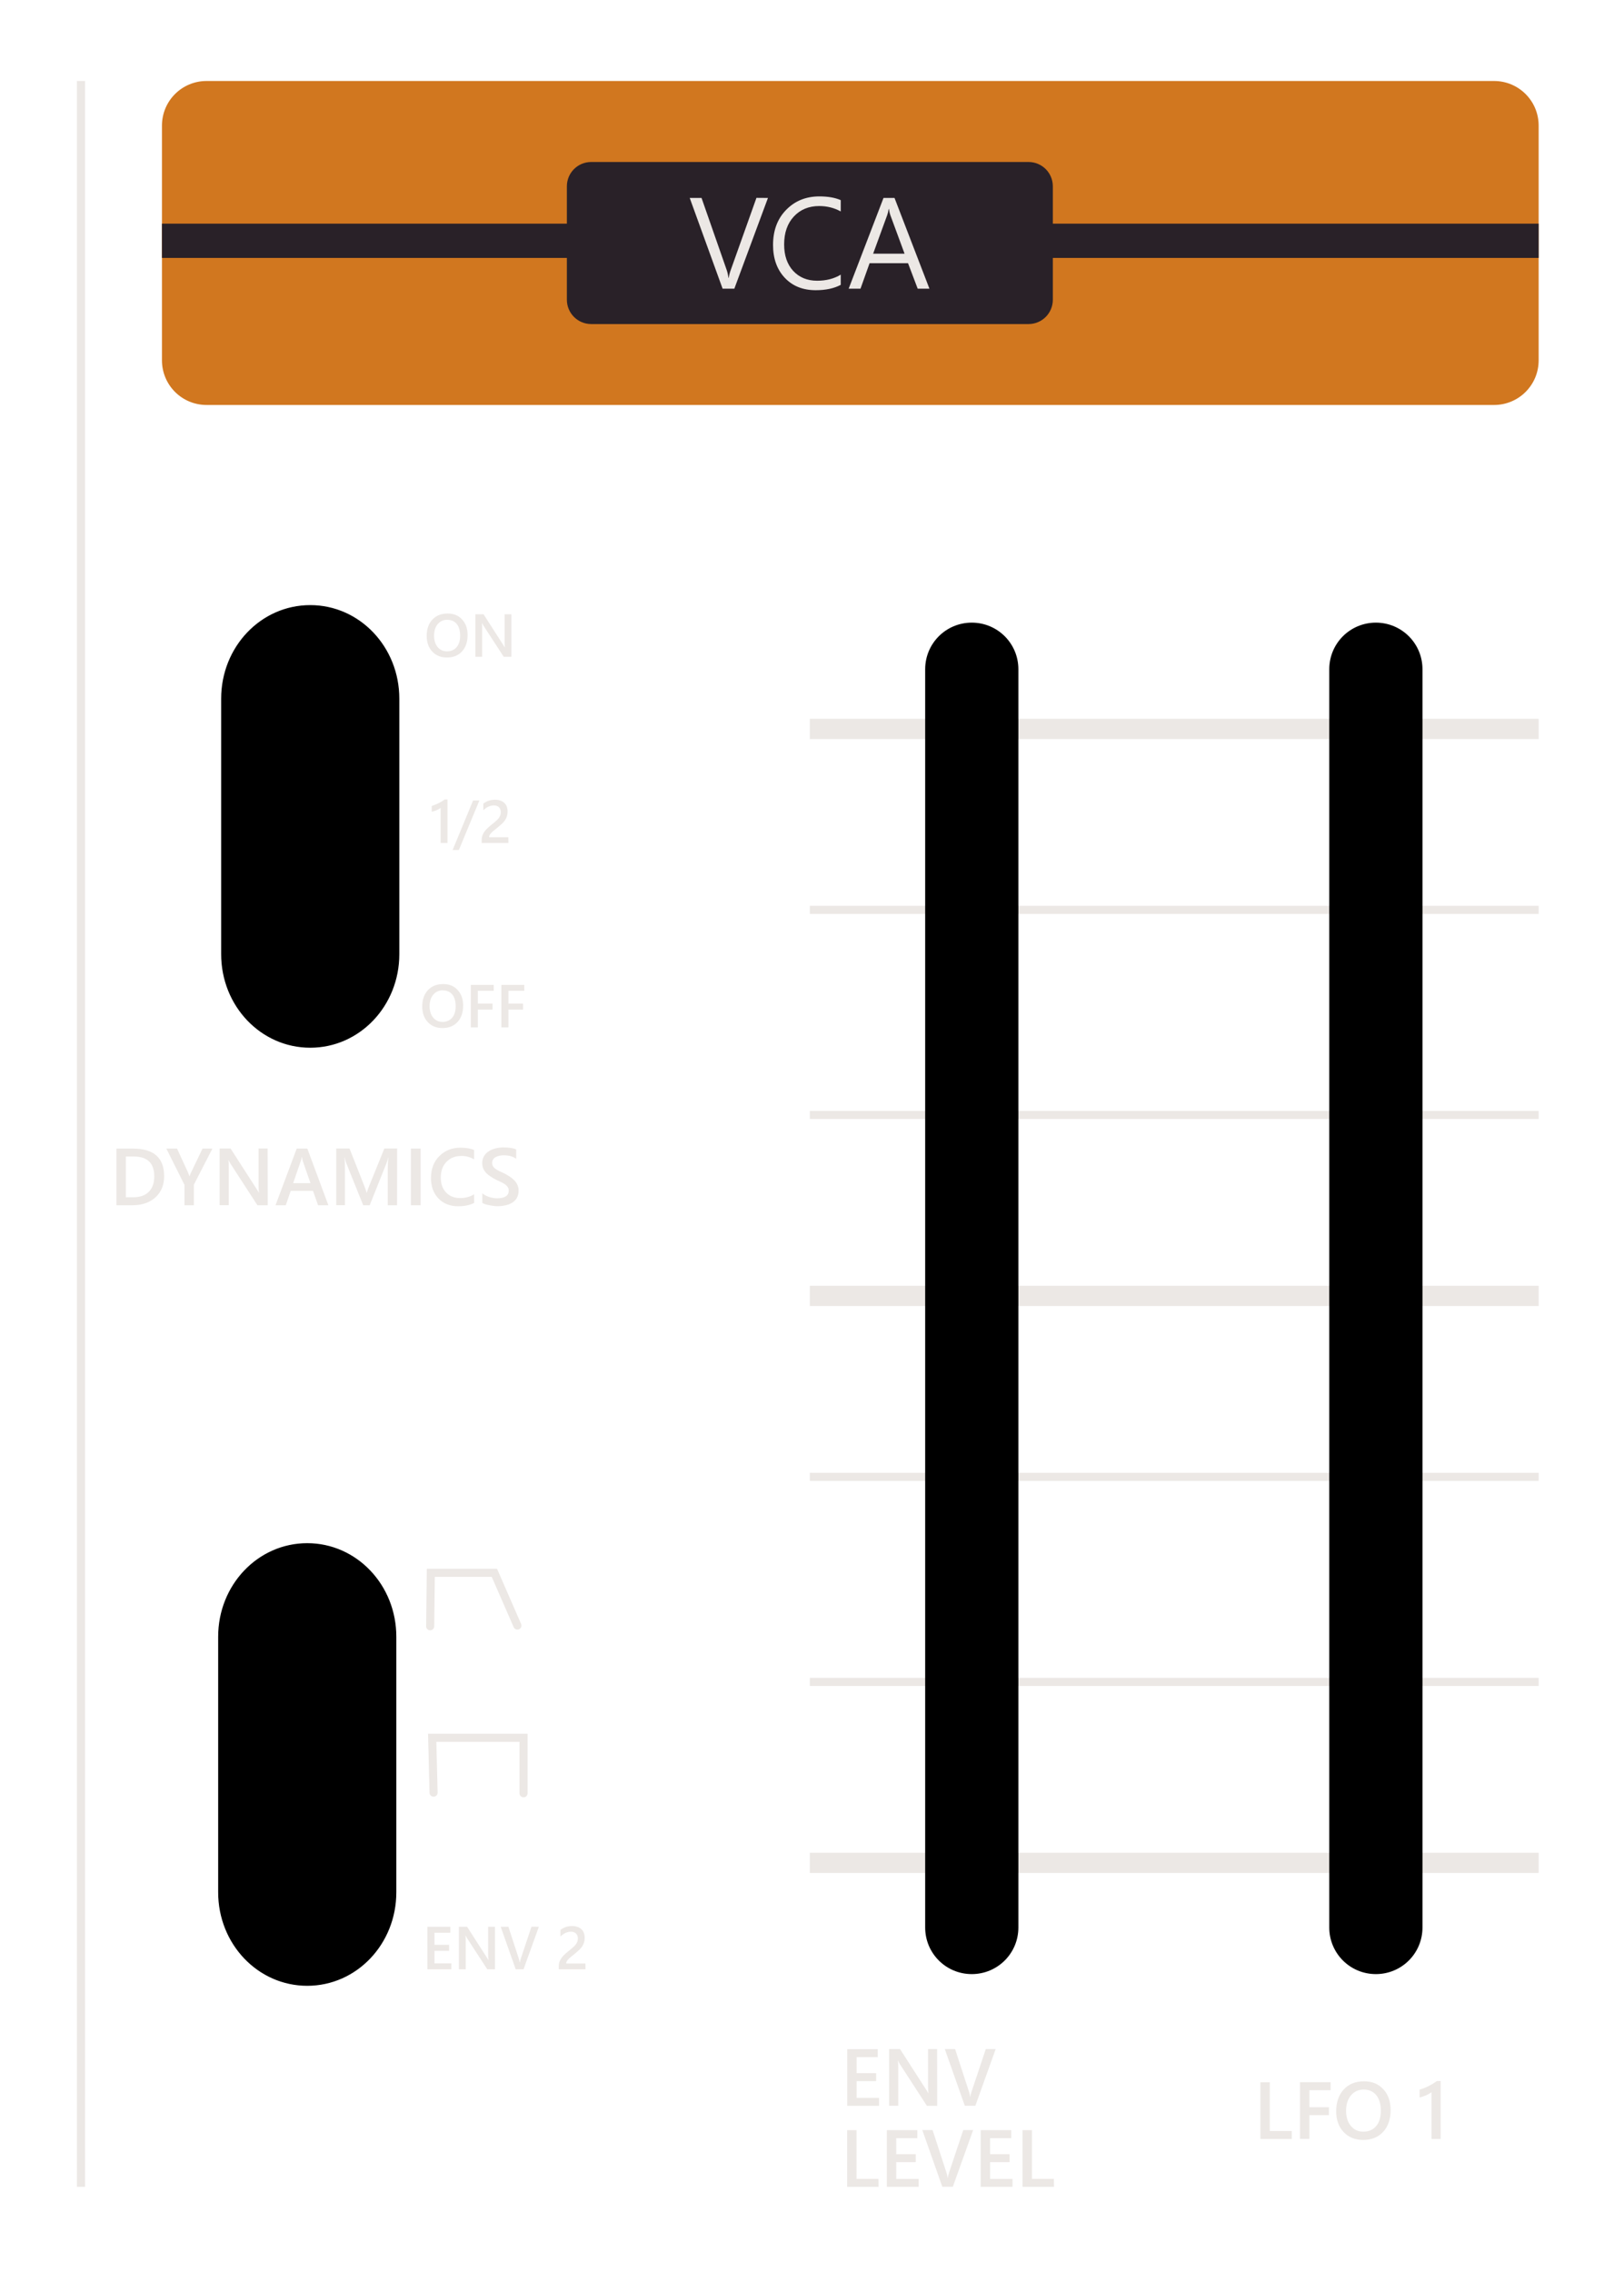 <?xml version="1.0" encoding="UTF-8" standalone="no"?>
<svg
   xmlns:dc="http://purl.org/dc/elements/1.1/"
   xmlns:cc="http://creativecommons.org/ns#"
   xmlns:rdf="http://www.w3.org/1999/02/22-rdf-syntax-ns#"
   xmlns:svg="http://www.w3.org/2000/svg"
   xmlns="http://www.w3.org/2000/svg"
   xmlns:sodipodi="http://sodipodi.sourceforge.net/DTD/sodipodi-0.dtd"
   xmlns:inkscape="http://www.inkscape.org/namespaces/inkscape"
   width="20.054mm"
   height="28.054mm"
   viewBox="0 0 20.054 28.054"
   version="1.1"
   id="svg21455"
   inkscape:version="1.0.2-2 (e86c870879, 2021-01-15)"
   sodipodi:docname="section-vca.svg">
  <defs
     id="defs21449" />
  <sodipodi:namedview
     id="base"
     pagecolor="#ffffff"
     bordercolor="#666666"
     borderopacity="1.0"
     inkscape:pageopacity="0.0"
     inkscape:pageshadow="2"
     inkscape:zoom="5.6"
     inkscape:cx="46.094656"
     inkscape:cy="63.19405"
     inkscape:document-units="mm"
     inkscape:current-layer="layer1"
     inkscape:document-rotation="0"
     showgrid="true"
     fit-margin-top="0"
     fit-margin-left="0"
     fit-margin-right="0"
     fit-margin-bottom="0"
     inkscape:window-width="2420"
     inkscape:window-height="1406"
     inkscape:window-x="-11"
     inkscape:window-y="-11"
     inkscape:window-maximized="1"
     inkscape:snap-global="true">
    <inkscape:grid
       type="xygrid"
       id="grid8094" />
  </sodipodi:namedview>
  <g
     inkscape:label="Layer 1"
     inkscape:groupmode="layer"
     id="layer1"
     transform="translate(-65.568,-96.342)">
    <path
       id="rect41388-0-0-7-8-5"
       style="fill:none;fill-opacity:1;stroke:none;stroke-width:0.05;stroke-miterlimit:10;stroke-dasharray:none;stroke-opacity:1;paint-order:markers fill stroke"
       d="M 65.595,96.369 H 85.595 V 124.369 H 65.595 Z" />
    <path
       id="rect41866-4-9-8-1-3-3-1-5-1-6"
       style="fill:#000000;fill-opacity:1;stroke:#000000;stroke-width:0.042;stroke-miterlimit:10;stroke-dasharray:none;stroke-opacity:1;paint-order:markers fill stroke"
       d="m 69.399,103.834 c 0.598,0 1.079,0.506 1.079,1.134 v 3.155 c 0,0.628 -0.481,1.134 -1.079,1.134 -0.598,0 -1.079,-0.506 -1.079,-1.134 v -3.155 c 0,-0.628 0.481,-1.134 1.079,-1.134 z" />
    <path
       id="rect41866-4-9-8-1-3-3-1-5-1-6-4"
       style="fill:#000000;fill-opacity:1;stroke:#000000;stroke-width:0.042;stroke-miterlimit:10;stroke-dasharray:none;stroke-opacity:1;paint-order:markers fill stroke"
       d="m 69.362,115.416 c 0.598,0 1.079,0.506 1.079,1.134 v 3.155 c 0,0.628 -0.481,1.134 -1.079,1.134 -0.598,0 -1.079,-0.506 -1.079,-1.134 v -3.155 c 0,-0.628 0.481,-1.134 1.079,-1.134 z" />
    <path
       style="fill:none;stroke:#ece8e5;stroke-width:0.1;stroke-linecap:butt;stroke-linejoin:miter;stroke-opacity:1;stroke-miterlimit:4;stroke-dasharray:none"
       d="M 66.568,97.342 V 123.342"
       id="path8096" />
    <g
       aria-label="DYNAMICS"
       id="text41910-4"
       style="font-style:normal;font-variant:normal;font-weight:bold;font-stretch:normal;font-size:1px;line-height:1;font-family:'Yu Gothic UI';-inkscape-font-specification:'Yu Gothic UI Bold';letter-spacing:0px;word-spacing:0px;fill:#ece8e5;fill-opacity:1;stroke-width:0.073">
      <path
         d="m 67.006,111.223 v -0.7 h 0.202 q 0.387,0 0.387,0.341 0,0.162 -0.107,0.261 -0.107,0.098 -0.288,0.098 z m 0.116,-0.602 v 0.503 h 0.093 q 0.123,0 0.19,-0.067 0.068,-0.067 0.068,-0.19 0,-0.246 -0.254,-0.246 z"
         style="font-style:normal;font-variant:normal;font-weight:bold;font-stretch:normal;font-size:1px;font-family:'Yu Gothic UI';-inkscape-font-specification:'Yu Gothic UI Bold';fill:#ece8e5;fill-opacity:1;stroke-width:0.073"
         id="path9888" />
      <path
         d="m 68.191,110.523 -0.229,0.446 v 0.254 h -0.116 v -0.252 l -0.224,-0.448 h 0.132 l 0.138,0.3 q 0.002,0.005 0.015,0.041 h 0.002 q 0.004,-0.016 0.016,-0.041 l 0.144,-0.3 z"
         style="font-style:normal;font-variant:normal;font-weight:bold;font-stretch:normal;font-size:1px;font-family:'Yu Gothic UI';-inkscape-font-specification:'Yu Gothic UI Bold';fill:#ece8e5;fill-opacity:1;stroke-width:0.073"
         id="path9890" />
      <path
         d="m 68.874,111.223 h -0.127 l -0.334,-0.515 q -0.013,-0.019 -0.021,-0.041 h -0.003 q 0.004,0.022 0.004,0.096 v 0.459 H 68.28 v -0.7 h 0.135 l 0.323,0.502 q 0.021,0.031 0.026,0.043 h 0.002 q -0.005,-0.028 -0.005,-0.094 v -0.451 h 0.112 z"
         style="font-style:normal;font-variant:normal;font-weight:bold;font-stretch:normal;font-size:1px;font-family:'Yu Gothic UI';-inkscape-font-specification:'Yu Gothic UI Bold';fill:#ece8e5;fill-opacity:1;stroke-width:0.073"
         id="path9892" />
      <path
         d="m 69.623,111.223 h -0.127 l -0.063,-0.178 h -0.275 l -0.061,0.178 h -0.127 l 0.262,-0.7 h 0.131 z m -0.221,-0.273 -0.097,-0.279 q -0.004,-0.014 -0.009,-0.044 h -0.002 q -0.004,0.028 -0.01,0.044 l -0.096,0.279 z"
         style="font-style:normal;font-variant:normal;font-weight:bold;font-stretch:normal;font-size:1px;font-family:'Yu Gothic UI';-inkscape-font-specification:'Yu Gothic UI Bold';fill:#ece8e5;fill-opacity:1;stroke-width:0.073"
         id="path9894" />
      <path
         d="m 70.471,111.223 h -0.115 v -0.453 q 0,-0.056 0.007,-0.136 h -0.002 q -0.011,0.046 -0.019,0.066 l -0.209,0.523 h -0.08 l -0.209,-0.52 q -0.009,-0.023 -0.019,-0.07 h -0.002 q 0.004,0.042 0.004,0.137 v 0.452 h -0.107 v -0.7 h 0.164 l 0.184,0.466 q 0.021,0.054 0.027,0.08 h 0.002 q 0.018,-0.055 0.029,-0.082 l 0.188,-0.464 h 0.158 z"
         style="font-style:normal;font-variant:normal;font-weight:bold;font-stretch:normal;font-size:1px;font-family:'Yu Gothic UI';-inkscape-font-specification:'Yu Gothic UI Bold';fill:#ece8e5;fill-opacity:1;stroke-width:0.073"
         id="path9896" />
      <path
         d="m 70.762,111.223 h -0.12 v -0.7 h 0.12 z"
         style="font-style:normal;font-variant:normal;font-weight:bold;font-stretch:normal;font-size:1px;font-family:'Yu Gothic UI';-inkscape-font-specification:'Yu Gothic UI Bold';fill:#ece8e5;fill-opacity:1;stroke-width:0.073"
         id="path9898" />
      <path
         d="m 71.423,111.194 q -0.079,0.041 -0.197,0.041 -0.152,0 -0.244,-0.096 -0.092,-0.096 -0.092,-0.252 0,-0.168 0.103,-0.271 0.104,-0.104 0.261,-0.104 0.102,0 0.168,0.029 v 0.115 q -0.071,-0.042 -0.156,-0.042 -0.114,0 -0.185,0.073 -0.07,0.073 -0.07,0.194 0,0.116 0.066,0.185 0.066,0.068 0.173,0.068 0.099,0 0.172,-0.047 z"
         style="font-style:normal;font-variant:normal;font-weight:bold;font-stretch:normal;font-size:1px;font-family:'Yu Gothic UI';-inkscape-font-specification:'Yu Gothic UI Bold';fill:#ece8e5;fill-opacity:1;stroke-width:0.073"
         id="path9900" />
      <path
         d="m 71.524,111.195 v -0.12 q 0.016,0.015 0.038,0.026 0.022,0.012 0.047,0.02 0.025,0.008 0.05,0.012 0.025,0.004 0.046,0.004 0.073,0 0.109,-0.024 0.036,-0.024 0.036,-0.071 0,-0.025 -0.012,-0.043 -0.012,-0.019 -0.033,-0.034 -0.021,-0.015 -0.051,-0.029 -0.029,-0.014 -0.062,-0.029 -0.036,-0.019 -0.066,-0.039 -0.031,-0.019 -0.054,-0.043 -0.022,-0.024 -0.036,-0.054 -0.013,-0.03 -0.013,-0.07 0,-0.049 0.022,-0.085 0.022,-0.037 0.059,-0.06 0.037,-0.024 0.083,-0.035 0.046,-0.012 0.095,-0.012 0.11,0 0.16,0.025 v 0.115 q -0.06,-0.043 -0.153,-0.043 -0.026,0 -0.052,0.005 -0.025,0.005 -0.046,0.016 -0.02,0.011 -0.033,0.029 -0.013,0.018 -0.013,0.043 0,0.023 0.01,0.041 0.01,0.017 0.028,0.031 0.019,0.014 0.046,0.028 0.027,0.013 0.063,0.029 0.037,0.019 0.069,0.04 0.033,0.021 0.057,0.046 0.025,0.025 0.039,0.057 0.015,0.031 0.015,0.07 0,0.053 -0.021,0.09 -0.021,0.037 -0.058,0.06 -0.036,0.023 -0.084,0.033 -0.047,0.01 -0.1,0.01 -0.018,0 -0.043,-0.003 -0.025,-0.002 -0.052,-0.008 -0.027,-0.005 -0.051,-0.012 -0.024,-0.007 -0.039,-0.017 z"
         style="font-style:normal;font-variant:normal;font-weight:bold;font-stretch:normal;font-size:1px;font-family:'Yu Gothic UI';-inkscape-font-specification:'Yu Gothic UI Bold';fill:#ece8e5;fill-opacity:1;stroke-width:0.073"
         id="path9902" />
    </g>
    <g
       aria-label="ENV
LEVEL"
       id="text41910-4-1"
       style="font-style:normal;font-variant:normal;font-weight:bold;font-stretch:normal;font-size:1px;line-height:1;font-family:'Yu Gothic UI';-inkscape-font-specification:'Yu Gothic UI Bold';letter-spacing:0px;word-spacing:0px;fill:#ece8e5;fill-opacity:1;stroke-width:0.073">
      <path
         d="m 76.423,122.342 h -0.393 v -0.7 h 0.377 v 0.099 h -0.261 v 0.198 h 0.241 v 0.098 h -0.241 v 0.207 h 0.277 z"
         style="font-style:normal;font-variant:normal;font-weight:bold;font-stretch:normal;font-size:1px;font-family:'Yu Gothic UI';-inkscape-font-specification:'Yu Gothic UI Bold';fill:#ece8e5;fill-opacity:1;stroke-width:0.073"
         id="path9871" />
      <path
         d="m 77.141,122.342 h -0.127 l -0.334,-0.515 q -0.013,-0.019 -0.021,-0.041 h -0.003 q 0.004,0.022 0.004,0.096 v 0.459 H 76.547 v -0.7 h 0.135 l 0.323,0.502 q 0.021,0.031 0.026,0.043 h 0.002 q -0.005,-0.028 -0.005,-0.094 v -0.451 h 0.112 z"
         style="font-style:normal;font-variant:normal;font-weight:bold;font-stretch:normal;font-size:1px;font-family:'Yu Gothic UI';-inkscape-font-specification:'Yu Gothic UI Bold';fill:#ece8e5;fill-opacity:1;stroke-width:0.073"
         id="path9873" />
      <path
         d="m 77.863,121.641 -0.251,0.7 h -0.13 l -0.247,-0.7 h 0.127 l 0.173,0.531 q 0.008,0.025 0.013,0.059 h 0.002 q 0.003,-0.028 0.014,-0.06 l 0.177,-0.53 z"
         style="font-style:normal;font-variant:normal;font-weight:bold;font-stretch:normal;font-size:1px;font-family:'Yu Gothic UI';-inkscape-font-specification:'Yu Gothic UI Bold';fill:#ece8e5;fill-opacity:1;stroke-width:0.073"
         id="path9875" />
      <path
         d="m 76.417,123.342 h -0.388 v -0.7 h 0.116 v 0.602 h 0.271 z"
         style="font-style:normal;font-variant:normal;font-weight:bold;font-stretch:normal;font-size:1px;font-family:'Yu Gothic UI';-inkscape-font-specification:'Yu Gothic UI Bold';fill:#ece8e5;fill-opacity:1;stroke-width:0.073"
         id="path9877" />
      <path
         d="m 76.912,123.342 h -0.393 v -0.7 h 0.377 v 0.099 h -0.261 v 0.198 h 0.241 v 0.098 h -0.241 v 0.207 h 0.277 z"
         style="font-style:normal;font-variant:normal;font-weight:bold;font-stretch:normal;font-size:1px;font-family:'Yu Gothic UI';-inkscape-font-specification:'Yu Gothic UI Bold';fill:#ece8e5;fill-opacity:1;stroke-width:0.073"
         id="path9879" />
      <path
         d="m 77.585,122.641 -0.251,0.7 H 77.204 l -0.247,-0.7 h 0.127 l 0.173,0.531 q 0.008,0.025 0.013,0.059 h 0.002 q 0.003,-0.028 0.014,-0.06 l 0.177,-0.53 z"
         style="font-style:normal;font-variant:normal;font-weight:bold;font-stretch:normal;font-size:1px;font-family:'Yu Gothic UI';-inkscape-font-specification:'Yu Gothic UI Bold';fill:#ece8e5;fill-opacity:1;stroke-width:0.073"
         id="path9881" />
      <path
         d="m 78.071,123.342 h -0.393 v -0.7 h 0.377 v 0.099 h -0.261 v 0.198 h 0.241 v 0.098 h -0.241 v 0.207 h 0.277 z"
         style="font-style:normal;font-variant:normal;font-weight:bold;font-stretch:normal;font-size:1px;font-family:'Yu Gothic UI';-inkscape-font-specification:'Yu Gothic UI Bold';fill:#ece8e5;fill-opacity:1;stroke-width:0.073"
         id="path9883" />
      <path
         d="M 78.583,123.342 H 78.195 v -0.7 h 0.116 v 0.602 h 0.271 z"
         style="font-style:normal;font-variant:normal;font-weight:bold;font-stretch:normal;font-size:1px;font-family:'Yu Gothic UI';-inkscape-font-specification:'Yu Gothic UI Bold';fill:#ece8e5;fill-opacity:1;stroke-width:0.073"
         id="path9885" />
    </g>
    <g
       aria-label="LFO 1"
       id="text41910-4-1-6"
       style="font-style:normal;font-variant:normal;font-weight:bold;font-stretch:normal;font-size:1px;line-height:1;font-family:'Yu Gothic UI';-inkscape-font-specification:'Yu Gothic UI Bold';letter-spacing:0px;word-spacing:0px;fill:#ece8e5;fill-opacity:1;stroke-width:0.073">
      <path
         d="m 81.52,122.751 h -0.388 v -0.7 h 0.116 v 0.602 h 0.271 z"
         style="font-style:normal;font-variant:normal;font-weight:bold;font-stretch:normal;font-size:1px;font-family:'Yu Gothic UI';-inkscape-font-specification:'Yu Gothic UI Bold';fill:#ece8e5;fill-opacity:1;stroke-width:0.073"
         id="path9862" />
      <path
         d="m 81.999,122.149 h -0.262 v 0.21 h 0.241 v 0.098 h -0.241 v 0.293 h -0.116 v -0.7 h 0.378 z"
         style="font-style:normal;font-variant:normal;font-weight:bold;font-stretch:normal;font-size:1px;font-family:'Yu Gothic UI';-inkscape-font-specification:'Yu Gothic UI Bold';fill:#ece8e5;fill-opacity:1;stroke-width:0.073"
         id="path9864" />
      <path
         d="m 82.402,122.763 q -0.151,0 -0.243,-0.098 -0.091,-0.098 -0.091,-0.255 0,-0.169 0.093,-0.27 0.093,-0.101 0.252,-0.101 0.147,0 0.237,0.098 0.09,0.098 0.09,0.255 0,0.171 -0.092,0.271 -0.092,0.1 -0.247,0.1 z m 0.005,-0.622 q -0.096,0 -0.157,0.072 -0.06,0.072 -0.06,0.189 0,0.117 0.059,0.188 0.059,0.071 0.153,0.071 0.101,0 0.159,-0.068 0.058,-0.068 0.058,-0.19 0,-0.125 -0.057,-0.194 -0.056,-0.068 -0.155,-0.068 z"
         style="font-style:normal;font-variant:normal;font-weight:bold;font-stretch:normal;font-size:1px;font-family:'Yu Gothic UI';-inkscape-font-specification:'Yu Gothic UI Bold';fill:#ece8e5;fill-opacity:1;stroke-width:0.073"
         id="path9866" />
      <path
         d="m 83.358,122.035 v 0.716 h -0.113 v -0.577 q -0.031,0.022 -0.066,0.038 -0.035,0.015 -0.081,0.027 v -0.097 q 0.028,-0.009 0.055,-0.019 0.026,-0.01 0.052,-0.023 0.026,-0.013 0.052,-0.028 0.026,-0.016 0.054,-0.036 z"
         style="font-style:normal;font-variant:normal;font-weight:bold;font-stretch:normal;font-size:1px;font-family:'Yu Gothic UI';-inkscape-font-specification:'Yu Gothic UI Bold';fill:#ece8e5;fill-opacity:1;stroke-width:0.073"
         id="path9868" />
    </g>
    <g
       aria-label="ON"
       id="text41910-2-4-3-7-6-9-6-4-5-1-1-7"
       style="font-style:normal;font-variant:normal;font-weight:300;font-stretch:normal;font-size:0.75px;line-height:1.25;font-family:'Yu Gothic UI';-inkscape-font-specification:'Yu Gothic UI Light';letter-spacing:0px;word-spacing:0px;fill:#ece8e5;fill-opacity:1;stroke-width:0.071">
      <path
         d="m 71.087,104.46 q -0.114,0 -0.182,-0.074 -0.068,-0.074 -0.068,-0.192 0,-0.127 0.07,-0.202 0.07,-0.075 0.189,-0.075 0.111,0 0.178,0.073 0.068,0.073 0.068,0.192 0,0.129 -0.069,0.203 -0.069,0.075 -0.185,0.075 z m 0.004,-0.466 q -0.072,0 -0.118,0.054 -0.045,0.054 -0.045,0.142 0,0.087 0.044,0.141 0.044,0.053 0.115,0.053 0.075,0 0.119,-0.051 0.044,-0.051 0.044,-0.142 0,-0.094 -0.042,-0.145 -0.042,-0.051 -0.116,-0.051 z"
         style="font-style:normal;font-variant:normal;font-weight:bold;font-stretch:normal;font-size:0.75px;font-family:'Yu Gothic UI';-inkscape-font-specification:'Yu Gothic UI Bold';fill:#ece8e5;fill-opacity:1;stroke-width:0.071"
         id="path9857" />
      <path
         d="m 71.883,104.451 h -0.095 l -0.251,-0.386 q -0.009,-0.015 -0.016,-0.03 h -0.002 q 0.003,0.017 0.003,0.072 v 0.344 h -0.084 v -0.525 h 0.101 l 0.242,0.377 q 0.015,0.023 0.02,0.032 h 0.002 q -0.004,-0.021 -0.004,-0.071 v -0.338 h 0.084 z"
         style="font-style:normal;font-variant:normal;font-weight:bold;font-stretch:normal;font-size:0.75px;font-family:'Yu Gothic UI';-inkscape-font-specification:'Yu Gothic UI Bold';fill:#ece8e5;fill-opacity:1;stroke-width:0.071"
         id="path9859" />
    </g>
    <g
       aria-label="1/2"
       id="text41910-2-4-3-7-6-9-6-4-5-1-1-7-3"
       style="font-style:normal;font-variant:normal;font-weight:300;font-stretch:normal;font-size:0.75px;line-height:1.25;font-family:'Yu Gothic UI';-inkscape-font-specification:'Yu Gothic UI Light';letter-spacing:0px;word-spacing:0px;fill:#ece8e5;fill-opacity:1;stroke-width:0.071">
      <path
         d="m 71.094,106.213 v 0.537 h -0.085 v -0.433 q -0.023,0.017 -0.05,0.028 -0.026,0.011 -0.06,0.02 v -0.072 q 0.021,-0.007 0.041,-0.015 0.02,-0.008 0.039,-0.017 0.019,-0.01 0.039,-0.021 0.02,-0.012 0.041,-0.027 z"
         style="font-style:normal;font-variant:normal;font-weight:bold;font-stretch:normal;font-size:0.75px;font-family:'Yu Gothic UI';-inkscape-font-specification:'Yu Gothic UI Bold';fill:#ece8e5;fill-opacity:1;stroke-width:0.071"
         id="path9850" />
      <path
         d="m 71.488,106.225 -0.254,0.612 h -0.077 l 0.253,-0.612 z"
         style="font-style:normal;font-variant:normal;font-weight:bold;font-stretch:normal;font-size:0.75px;font-family:'Yu Gothic UI';-inkscape-font-specification:'Yu Gothic UI Bold';fill:#ece8e5;fill-opacity:1;stroke-width:0.071"
         id="path9852" />
      <path
         d="m 71.846,106.75 h -0.33 v -0.041 q 0,-0.025 0.007,-0.046 0.007,-0.022 0.019,-0.041 0.012,-0.019 0.027,-0.036 0.016,-0.017 0.034,-0.033 0.018,-0.016 0.037,-0.031 0.019,-0.015 0.037,-0.03 0.017,-0.014 0.031,-0.028 0.014,-0.014 0.024,-0.029 0.01,-0.015 0.015,-0.031 0.005,-0.017 0.005,-0.035 0,-0.021 -0.007,-0.036 -0.006,-0.016 -0.018,-0.026 -0.011,-0.011 -0.027,-0.016 -0.016,-0.005 -0.034,-0.005 -0.032,0 -0.066,0.015 -0.033,0.015 -0.064,0.045 v -0.082 q 0.016,-0.012 0.033,-0.021 0.016,-0.009 0.034,-0.015 0.018,-0.006 0.037,-0.009 0.019,-0.003 0.041,-0.003 0.036,0 0.064,0.01 0.029,0.009 0.049,0.028 0.021,0.018 0.031,0.045 0.011,0.027 0.011,0.062 0,0.032 -0.008,0.058 -0.008,0.025 -0.022,0.047 -0.014,0.022 -0.035,0.042 -0.021,0.02 -0.046,0.041 -0.021,0.017 -0.042,0.034 -0.021,0.016 -0.038,0.032 -0.017,0.015 -0.027,0.031 -0.01,0.015 -0.01,0.031 v 0.002 h 0.237 z"
         style="font-style:normal;font-variant:normal;font-weight:bold;font-stretch:normal;font-size:0.75px;font-family:'Yu Gothic UI';-inkscape-font-specification:'Yu Gothic UI Bold';fill:#ece8e5;fill-opacity:1;stroke-width:0.071"
         id="path9854" />
    </g>
    <g
       aria-label="OFF"
       id="text41910-2-4-3-7-6-9-6-4-5-1-1-7-3-8"
       style="font-style:normal;font-variant:normal;font-weight:300;font-stretch:normal;font-size:0.75px;line-height:1.25;font-family:'Yu Gothic UI';-inkscape-font-specification:'Yu Gothic UI Light';letter-spacing:0px;word-spacing:0px;fill:#ece8e5;fill-opacity:1;stroke-width:0.071">
      <path
         d="m 71.032,109.035 q -0.114,0 -0.182,-0.074 -0.068,-0.074 -0.068,-0.192 0,-0.127 0.07,-0.202 0.07,-0.075 0.189,-0.075 0.111,0 0.178,0.073 0.068,0.073 0.068,0.192 0,0.129 -0.069,0.203 -0.069,0.075 -0.185,0.075 z m 0.004,-0.466 q -0.072,0 -0.118,0.054 -0.045,0.054 -0.045,0.142 0,0.087 0.044,0.141 0.044,0.053 0.115,0.053 0.075,0 0.119,-0.051 0.044,-0.051 0.044,-0.142 0,-0.094 -0.042,-0.145 -0.042,-0.051 -0.116,-0.051 z"
         style="font-style:normal;font-variant:normal;font-weight:bold;font-stretch:normal;font-size:0.75px;font-family:'Yu Gothic UI';-inkscape-font-specification:'Yu Gothic UI Bold';fill:#ece8e5;fill-opacity:1;stroke-width:0.071"
         id="path9843" />
      <path
         d="M 71.665,108.575 H 71.469 v 0.158 h 0.181 v 0.074 H 71.469 v 0.22 h -0.087 v -0.525 h 0.283 z"
         style="font-style:normal;font-variant:normal;font-weight:bold;font-stretch:normal;font-size:0.75px;font-family:'Yu Gothic UI';-inkscape-font-specification:'Yu Gothic UI Bold';fill:#ece8e5;fill-opacity:1;stroke-width:0.071"
         id="path9845" />
      <path
         d="m 72.042,108.575 h -0.196 v 0.158 h 0.181 v 0.074 h -0.181 v 0.22 h -0.087 v -0.525 h 0.283 z"
         style="font-style:normal;font-variant:normal;font-weight:bold;font-stretch:normal;font-size:0.75px;font-family:'Yu Gothic UI';-inkscape-font-specification:'Yu Gothic UI Bold';fill:#ece8e5;fill-opacity:1;stroke-width:0.071"
         id="path9847" />
    </g>
    <g
       aria-label="ENV 2"
       id="text41910-2-4-3-7-6-9-6-4-5-1-1-7-3-8-3"
       style="font-style:normal;font-variant:normal;font-weight:300;font-stretch:normal;font-size:0.75px;line-height:1.25;font-family:'Yu Gothic UI';-inkscape-font-specification:'Yu Gothic UI Light';letter-spacing:0px;word-spacing:0px;fill:#ece8e5;fill-opacity:1;stroke-width:0.071">
      <path
         d="m 71.141,120.656 h -0.295 v -0.525 h 0.283 v 0.074 h -0.196 v 0.149 h 0.181 v 0.074 h -0.181 v 0.155 h 0.208 z"
         style="font-style:normal;font-variant:normal;font-weight:bold;font-stretch:normal;font-size:0.75px;font-family:'Yu Gothic UI';-inkscape-font-specification:'Yu Gothic UI Bold';fill:#ece8e5;fill-opacity:1;stroke-width:0.071"
         id="path9834" />
      <path
         d="m 71.68,120.656 h -0.095 l -0.251,-0.386 q -0.009,-0.015 -0.016,-0.03 h -0.002 q 0.003,0.017 0.003,0.072 v 0.344 h -0.084 v -0.525 h 0.101 l 0.242,0.377 q 0.015,0.023 0.02,0.032 h 0.002 q -0.004,-0.021 -0.004,-0.071 v -0.338 h 0.084 z"
         style="font-style:normal;font-variant:normal;font-weight:bold;font-stretch:normal;font-size:0.75px;font-family:'Yu Gothic UI';-inkscape-font-specification:'Yu Gothic UI Bold';fill:#ece8e5;fill-opacity:1;stroke-width:0.071"
         id="path9836" />
      <path
         d="m 72.222,120.131 -0.189,0.525 h -0.097 l -0.185,-0.525 h 0.095 l 0.13,0.398 q 0.006,0.019 0.009,0.044 h 0.002 q 0.003,-0.021 0.011,-0.045 l 0.133,-0.398 z"
         style="font-style:normal;font-variant:normal;font-weight:bold;font-stretch:normal;font-size:0.75px;font-family:'Yu Gothic UI';-inkscape-font-specification:'Yu Gothic UI Bold';fill:#ece8e5;fill-opacity:1;stroke-width:0.071"
         id="path9838" />
      <path
         d="m 72.798,120.656 h -0.33 v -0.041 q 0,-0.025 0.007,-0.046 0.007,-0.022 0.019,-0.041 0.012,-0.019 0.027,-0.036 0.016,-0.017 0.034,-0.033 0.018,-0.016 0.037,-0.031 0.019,-0.015 0.037,-0.03 0.017,-0.014 0.031,-0.028 0.014,-0.014 0.024,-0.029 0.01,-0.015 0.015,-0.031 0.005,-0.017 0.005,-0.035 0,-0.021 -0.007,-0.036 -0.006,-0.016 -0.018,-0.026 -0.011,-0.011 -0.027,-0.016 -0.016,-0.005 -0.034,-0.005 -0.032,0 -0.066,0.015 -0.033,0.015 -0.064,0.045 v -0.082 q 0.016,-0.012 0.033,-0.021 0.016,-0.009 0.034,-0.015 0.018,-0.006 0.037,-0.009 0.019,-0.003 0.041,-0.003 0.036,0 0.064,0.01 0.029,0.009 0.049,0.028 0.021,0.018 0.031,0.045 0.011,0.027 0.011,0.062 0,0.032 -0.008,0.058 -0.008,0.025 -0.022,0.047 -0.014,0.022 -0.035,0.042 -0.021,0.02 -0.046,0.041 -0.021,0.017 -0.042,0.034 -0.021,0.016 -0.038,0.032 -0.017,0.015 -0.027,0.031 -0.01,0.015 -0.01,0.031 v 0.002 h 0.237 z"
         style="font-style:normal;font-variant:normal;font-weight:bold;font-stretch:normal;font-size:0.75px;font-family:'Yu Gothic UI';-inkscape-font-specification:'Yu Gothic UI Bold';fill:#ece8e5;fill-opacity:1;stroke-width:0.071"
         id="path9840" />
    </g>
    <path
       style="fill:none;stroke:#ece8e5;stroke-width:0.1;stroke-linecap:round;stroke-linejoin:miter;stroke-opacity:1;stroke-miterlimit:4;stroke-dasharray:none"
       d="m 70.922,118.475 -0.017,-0.677 h 1.128 v 0.685"
       id="path8276" />
    <path
       style="fill:none;stroke:#ece8e5;stroke-width:0.1;stroke-linecap:round;stroke-linejoin:miter;stroke-miterlimit:4;stroke-dasharray:none;stroke-opacity:1"
       d="m 70.88,116.421 0.008,-0.66 0.785,4e-5 0.284,0.651"
       id="path8278"
       sodipodi:nodetypes="cccc" />
    <path
       style="fill:none;stroke:#ece8e5;stroke-width:0.25;stroke-linecap:butt;stroke-linejoin:miter;stroke-miterlimit:4;stroke-dasharray:none;stroke-opacity:1"
       d="m 75.568,119.342 h 9"
       id="path5032" />
    <path
       style="fill:none;stroke:#ece8e5;stroke-width:0.25;stroke-linecap:butt;stroke-linejoin:miter;stroke-miterlimit:4;stroke-dasharray:none;stroke-opacity:1"
       d="m 75.568,105.342 h 9"
       id="path5032-2" />
    <path
       style="fill:none;stroke:#ece8e5;stroke-width:0.25;stroke-linecap:butt;stroke-linejoin:miter;stroke-miterlimit:4;stroke-dasharray:none;stroke-opacity:1"
       d="m 75.568,112.342 h 9"
       id="path5032-2-8" />
    <path
       style="fill:none;stroke:#ece8e5;stroke-width:0.1;stroke-linecap:butt;stroke-linejoin:miter;stroke-miterlimit:4;stroke-dasharray:none;stroke-opacity:1"
       d="m 75.568,110.108 h 9"
       id="path5032-2-9-9" />
    <path
       style="fill:none;stroke:#ece8e5;stroke-width:0.1;stroke-linecap:butt;stroke-linejoin:miter;stroke-miterlimit:4;stroke-dasharray:none;stroke-opacity:1"
       d="m 75.568,107.576 h 9"
       id="path5032-2-9" />
    <path
       style="fill:none;stroke:#ece8e5;stroke-width:0.1;stroke-linecap:butt;stroke-linejoin:miter;stroke-miterlimit:4;stroke-dasharray:none;stroke-opacity:1"
       d="m 75.568,117.108 h 9"
       id="path5032-2-9-9-3-0" />
    <path
       style="fill:none;stroke:#ece8e5;stroke-width:0.1;stroke-linecap:butt;stroke-linejoin:miter;stroke-miterlimit:4;stroke-dasharray:none;stroke-opacity:1"
       d="m 75.568,114.576 h 9"
       id="path5032-2-9-9-3" />
    <path
       id="rect41866-4-9-6-8-7-2-8-5-5-1-6-0"
       style="fill:#000000;fill-opacity:1;stroke:#000000;stroke-width:0.053;stroke-miterlimit:10;stroke-dasharray:none;stroke-opacity:1;paint-order:markers fill stroke"
       d="m 77.568,104.056 c 0.304,0 0.549,0.245 0.549,0.549 v 15.535 c 0,0.304 -0.245,0.549 -0.549,0.549 -0.304,0 -0.549,-0.245 -0.549,-0.549 v -15.535 c 0,-0.304 0.245,-0.549 0.549,-0.549 z" />
    <path
       id="rect41866-4-9-6-8-7-2-8-5-5-1-6-0-2"
       style="fill:#000000;fill-opacity:1;stroke:#000000;stroke-width:0.053;stroke-miterlimit:10;stroke-dasharray:none;stroke-opacity:1;paint-order:markers fill stroke"
       d="m 82.558,104.056 c 0.304,0 0.549,0.245 0.549,0.549 v 15.535 c 0,0.304 -0.245,0.549 -0.549,0.549 -0.304,0 -0.549,-0.245 -0.549,-0.549 v -15.535 c 0,-0.304 0.245,-0.549 0.549,-0.549 z" />
    <path
       id="rect884"
       style="fill:#d1771f;fill-opacity:1;stroke:none;stroke-width:0.779;stroke-linejoin:round;paint-order:markers stroke fill"
       d="M 68.119,97.342 H 84.017 c 0.305,0 0.551,0.246 0.551,0.551 v 2.898 c 0,0.305 -0.246,0.551 -0.551,0.551 H 68.119 c -0.305,0 -0.551,-0.246 -0.551,-0.551 v -2.898 c 0,-0.305 0.246,-0.551 0.551,-0.551 z" />
    <path
       style="fill:none;stroke:#292128;stroke-width:0.423;stroke-linecap:butt;stroke-linejoin:miter;stroke-miterlimit:4;stroke-dasharray:none;stroke-opacity:1"
       d="M 67.568,99.315 H 84.568"
       id="path1455" />
    <path
       id="rect886"
       style="fill:#292128;fill-opacity:1;stroke:none;stroke-width:1;stroke-linejoin:round;paint-order:markers stroke fill"
       d="m 72.869,98.342 h 5.399 c 0.167,0 0.301,0.134 0.301,0.301 v 1.399 c 0,0.167 -0.134,0.301 -0.301,0.301 h -5.399 c -0.167,0 -0.301,-0.134 -0.301,-0.301 v -1.399 c 0,-0.167 0.134,-0.301 0.301,-0.301 z" />
    <g
       aria-label="VCA"
       id="text41512"
       style="font-style:normal;font-variant:normal;font-weight:bold;font-stretch:normal;font-size:1.6px;line-height:1.25;font-family:'Yu Gothic UI';-inkscape-font-specification:'Yu Gothic UI Bold';letter-spacing:0px;word-spacing:0px;fill:#ece8e5;fill-opacity:1;stroke-width:0.101;stroke-miterlimit:4;stroke-dasharray:none">
      <path
         d="m 75.051,98.786 -0.415,1.12 h -0.145 l -0.406,-1.12 h 0.146 l 0.31,0.888 q 0.015,0.043 0.023,0.099 h 0.003 q 0.006,-0.047 0.026,-0.101 l 0.316,-0.887 z"
         style="font-style:normal;font-variant:normal;font-weight:normal;font-stretch:normal;font-size:1.6px;font-family:'Yu Gothic UI';-inkscape-font-specification:'Yu Gothic UI';fill:#ece8e5;fill-opacity:1;stroke-width:0.101;stroke-miterlimit:4;stroke-dasharray:none"
         id="path9823" />
      <path
         d="m 75.95,99.859 q -0.124,0.066 -0.309,0.066 -0.239,0 -0.383,-0.154 -0.144,-0.154 -0.144,-0.404 0,-0.269 0.162,-0.434 0.162,-0.166 0.41,-0.166 0.159,0 0.264,0.046 v 0.14 q -0.12,-0.067 -0.266,-0.067 -0.193,0 -0.313,0.129 -0.12,0.129 -0.12,0.345 0,0.205 0.112,0.327 0.113,0.121 0.295,0.121 0.169,0 0.292,-0.075 z"
         style="font-style:normal;font-variant:normal;font-weight:normal;font-stretch:normal;font-size:1.6px;font-family:'Yu Gothic UI';-inkscape-font-specification:'Yu Gothic UI';fill:#ece8e5;fill-opacity:1;stroke-width:0.101;stroke-miterlimit:4;stroke-dasharray:none"
         id="path9825" />
      <path
         d="m 77.045,99.906 h -0.145 l -0.119,-0.314 h -0.475 l -0.112,0.314 h -0.146 l 0.43,-1.12 h 0.136 z m -0.307,-0.432 -0.176,-0.477 q -0.009,-0.023 -0.017,-0.075 h -0.003 q -0.008,0.048 -0.018,0.075 l -0.174,0.477 z"
         style="font-style:normal;font-variant:normal;font-weight:normal;font-stretch:normal;font-size:1.6px;font-family:'Yu Gothic UI';-inkscape-font-specification:'Yu Gothic UI';fill:#ece8e5;fill-opacity:1;stroke-width:0.101;stroke-miterlimit:4;stroke-dasharray:none"
         id="path9827" />
    </g>
  </g>
</svg>
